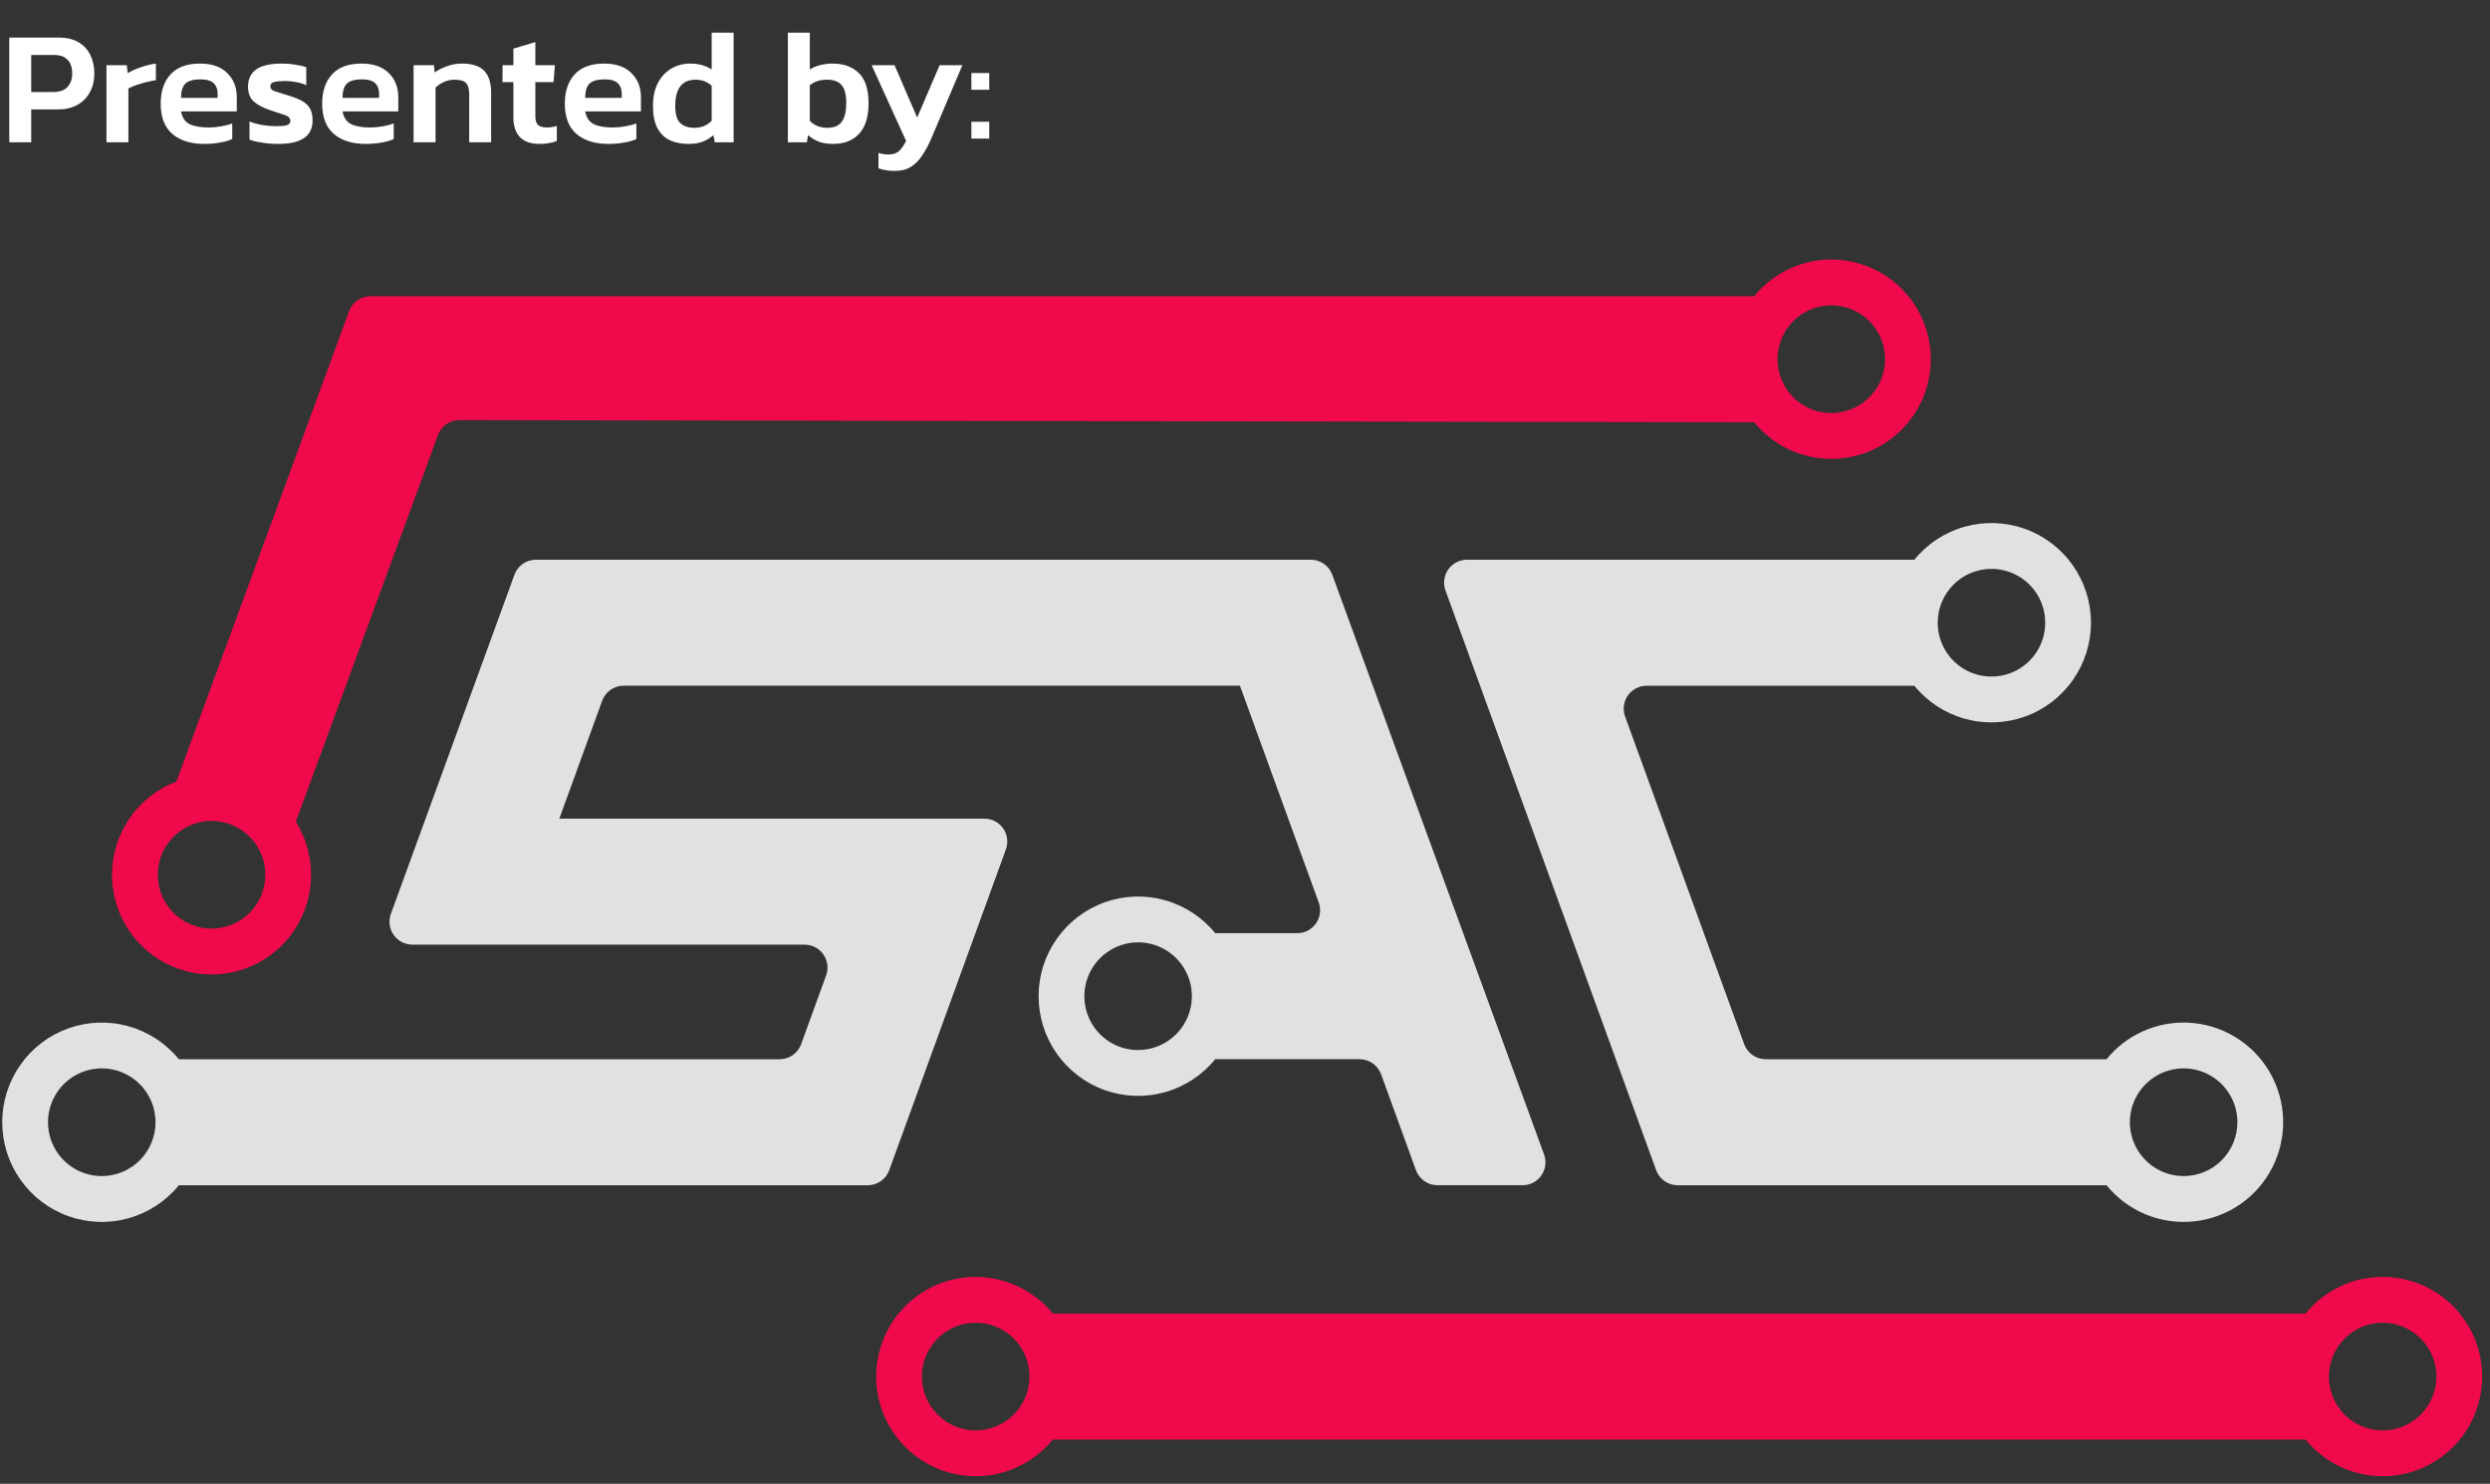 <?xml version="1.0" encoding="UTF-8" standalone="no"?>
<svg
   width="245"
   height="146"
   viewBox="0 0 245 146"
   fill="none"
   version="1.1"
   id="svg19"
   sodipodi:docname="presented-by-sac.svg"
   inkscape:version="1.1.2 (0a00cf5339, 2022-02-04, custom)"
   xmlns:inkscape="http://www.inkscape.org/namespaces/inkscape"
   xmlns:sodipodi="http://sodipodi.sourceforge.net/DTD/sodipodi-0.dtd"
   xmlns="http://www.w3.org/2000/svg"
   xmlns:svg="http://www.w3.org/2000/svg">
  <rect x="0" y="0" width="245" height="146" fill="#333333" stroke="none"/>
  <sodipodi:namedview
     id="namedview21"
     pagecolor="#ffffff"
     bordercolor="#666666"
     borderopacity="1.0"
     inkscape:pageshadow="2"
     inkscape:pageopacity="0.0"
     inkscape:pagecheckerboard="0"
     showgrid="false"
     inkscape:zoom="4.4931507"
     inkscape:cx="122.51982"
     inkscape:cy="73"
     inkscape:window-width="2560"
     inkscape:window-height="1369"
     inkscape:window-x="-8"
     inkscape:window-y="-8"
     inkscape:window-maximized="1"
     inkscape:current-layer="g10" />
  <g
     clip-path="url(#clip0_1207_1054)"
     id="g10">
    <path
       d="M 128.979,55.073 H 52.73 c -0.461,2e-4 -0.912,0.142 -1.29,0.407 -0.378,0.265 -0.666,0.64 -0.824,1.074 L 38.46,89.922 c -0.124,0.34 -0.164,0.705 -0.118,1.064 0.047,0.359 0.179,0.702 0.386,0.999 0.207,0.297 0.482,0.54 0.802,0.708 0.32,0.168 0.676,0.256 1.038,0.258 h 38.601 c 0.362,-10e-5 0.719,0.087 1.04,0.255 0.321,0.167 0.597,0.41 0.805,0.707 0.208,0.297 0.341,0.64 0.388,0.999 0.047,0.359 0.007,0.725 -0.117,1.066 l -2.458,6.764 c -0.158,0.435 -0.446,0.81 -0.824,1.076 -0.379,0.265 -0.83,0.407 -1.292,0.407 H 17.598 c -1.278,-1.568 -3.009,-2.702 -4.955,-3.246 -1.947,-0.544 -4.014,-0.472 -5.918,0.207 -1.904,0.68 -3.551,1.932 -4.716,3.586 -1.165,1.654 -1.79,3.629 -1.79,5.653 0,2.024 0.625,3.999 1.79,5.653 1.165,1.654 2.812,2.907 4.716,3.586 1.904,0.679 3.971,0.752 5.918,0.208 1.947,-0.544 3.678,-1.678 4.955,-3.247 h 67.781 c 0.462,0 0.913,-0.142 1.292,-0.407 0.379,-0.266 0.666,-0.641 0.824,-1.076 L 98.975,83.576 c 0.124,-0.341 0.164,-0.706 0.116,-1.066 -0.047,-0.359 -0.18,-0.702 -0.388,-0.999 C 98.496,81.214 98.219,80.972 97.898,80.805 97.577,80.637 97.221,80.55 96.859,80.55 H 55.035 l 4.212,-11.593 c 0.158,-0.435 0.446,-0.811 0.824,-1.076 0.379,-0.265 0.83,-0.408 1.292,-0.408 h 60.639 l 7.75,21.324 c 0.124,0.341 0.164,0.707 0.116,1.067 -0.048,0.36 -0.181,0.703 -0.39,1 -0.208,0.297 -0.485,0.539 -0.807,0.706 -0.322,0.167 -0.679,0.253 -1.042,0.252 h -8.059 c -1.277,-1.568 -3.008,-2.702 -4.955,-3.246 -1.946,-0.544 -4.013,-0.471 -5.917,0.208 -1.904,0.679 -3.551,1.932 -4.716,3.586 -1.165,1.654 -1.791,3.629 -1.791,5.653 0,2.024 0.626,3.999 1.791,5.653 1.165,1.654 2.812,2.907 4.716,3.586 1.904,0.679 3.971,0.752 5.917,0.208 1.947,-0.544 3.678,-1.678 4.955,-3.247 h 14.207 c 0.462,0 0.913,0.142 1.291,0.408 0.379,0.265 0.667,0.641 0.825,1.076 l 3.426,9.433 c 0.158,0.435 0.446,0.81 0.824,1.076 0.379,0.265 0.83,0.407 1.292,0.407 h 8.378 c 0.362,0 0.719,-0.087 1.041,-0.255 0.321,-0.168 0.597,-0.411 0.804,-0.708 0.208,-0.297 0.341,-0.641 0.387,-1 0.047,-0.36 0.006,-0.726 -0.118,-1.067 L 131.088,56.552 c -0.158,-0.433 -0.446,-0.807 -0.823,-1.071 -0.377,-0.265 -0.826,-0.407 -1.286,-0.408 z M 10.012,115.721 c -1.046,0 -2.069,-0.31 -2.939,-0.892 -0.87,-0.583 -1.548,-1.41 -1.948,-2.378 -0.4,-0.968 -0.505,-2.034 -0.301,-3.061 0.204,-1.028 0.708,-1.972 1.448,-2.713 0.74,-0.741 1.682,-1.246 2.709,-1.45 1.026,-0.205 2.09,-0.1 3.056,0.301 0.967,0.401 1.793,1.08 2.374,1.952 0.581,0.871 0.891,1.895 0.891,2.943 0,1.405 -0.557,2.753 -1.549,3.747 -0.992,0.993 -2.338,1.551 -3.74,1.551 z m 101.971,-12.4 c -1.046,0 -2.069,-0.31 -2.938,-0.893 -0.87,-0.582 -1.548,-1.409 -1.949,-2.377 -0.4,-0.969 -0.505,-2.034 -0.301,-3.062 0.204,-1.028 0.708,-1.972 1.448,-2.713 0.74,-0.741 1.682,-1.246 2.708,-1.45 1.027,-0.204 2.09,-0.1 3.057,0.301 0.966,0.401 1.793,1.08 2.374,1.951 0.581,0.871 0.891,1.896 0.891,2.943 0,1.405 -0.557,2.753 -1.549,3.746 -0.992,0.994 -2.338,1.552 -3.741,1.552 z"
       fill="#e1e1e1"
       id="path2" />
    <path
       d="m 215.319,100.627 c -1.529,-0.074 -3.054,0.213 -4.452,0.838 -1.398,0.624 -2.631,1.569 -3.597,2.758 h -33.541 c -0.461,0 -0.912,-0.143 -1.29,-0.408 -0.378,-0.266 -0.666,-0.641 -0.823,-1.075 L 159.899,70.499 c -0.124,-0.341 -0.164,-0.707 -0.116,-1.067 0.047,-0.36 0.181,-0.703 0.389,-1 0.209,-0.297 0.486,-0.539 0.808,-0.706 0.322,-0.167 0.679,-0.253 1.042,-0.252 h 26.337 c 1.277,1.568 3.008,2.702 4.955,3.246 1.947,0.544 4.014,0.471 5.917,-0.208 1.904,-0.679 3.552,-1.932 4.716,-3.586 1.165,-1.654 1.791,-3.629 1.791,-5.653 0,-2.024 -0.626,-3.999 -1.791,-5.653 -1.164,-1.654 -2.812,-2.907 -4.716,-3.586 -1.903,-0.679 -3.97,-0.752 -5.917,-0.208 -1.947,0.544 -3.678,1.678 -4.955,3.247 h -44.017 c -0.362,-2e-4 -0.719,0.087 -1.04,0.255 -0.321,0.167 -0.597,0.41 -0.804,0.707 -0.208,0.297 -0.341,0.64 -0.388,0.999 -0.048,0.359 -0.008,0.725 0.116,1.066 l 20.728,57.041 c 0.158,0.435 0.445,0.81 0.824,1.076 0.379,0.265 0.829,0.407 1.292,0.407 h 42.2 c 1.032,1.267 2.364,2.256 3.874,2.876 1.511,0.62 3.153,0.851 4.776,0.674 1.622,-0.177 3.175,-0.759 4.517,-1.69 1.342,-0.932 2.429,-2.185 3.164,-3.645 0.735,-1.461 1.093,-3.082 1.043,-4.716 -0.05,-1.634 -0.507,-3.23 -1.33,-4.643 -0.823,-1.412 -1.986,-2.595 -3.382,-3.443 -1.396,-0.847 -2.982,-1.332 -4.613,-1.409 z M 195.947,55.975 c 1.046,0 2.069,0.311 2.939,0.893 0.87,0.582 1.548,1.41 1.948,2.378 0.401,0.968 0.505,2.033 0.301,3.061 -0.204,1.028 -0.708,1.972 -1.448,2.713 -0.739,0.741 -1.682,1.246 -2.708,1.45 -1.026,0.204 -2.09,0.1 -3.056,-0.301 -0.967,-0.401 -1.793,-1.08 -2.374,-1.951 -0.582,-0.871 -0.892,-1.896 -0.892,-2.943 0,-1.405 0.557,-2.753 1.549,-3.747 0.992,-0.994 2.338,-1.552 3.741,-1.552 z m 18.909,59.746 c -1.047,0 -2.069,-0.31 -2.939,-0.893 -0.87,-0.582 -1.548,-1.409 -1.949,-2.377 -0.4,-0.968 -0.505,-2.034 -0.301,-3.062 0.204,-1.027 0.708,-1.971 1.448,-2.712 0.74,-0.741 1.682,-1.246 2.709,-1.45 1.026,-0.205 2.089,-0.1 3.056,0.301 0.967,0.401 1.793,1.08 2.374,1.952 0.581,0.871 0.892,1.895 0.892,2.943 0,1.405 -0.558,2.753 -1.55,3.747 -0.992,0.993 -2.337,1.551 -3.74,1.551 z"
       fill="#e1e1e1"
       id="path4" />
    <path
       d="m 180.653,25.549 c -1.529,-0.074 -3.054,0.213 -4.452,0.838 -1.398,0.625 -2.63,1.569 -3.597,2.758 H 36.461 c -0.461,-2e-4 -0.911,0.141 -1.289,0.406 -0.378,0.264 -0.666,0.638 -0.825,1.071 L 17.359,76.898 c -1.891,0.714 -3.515,1.996 -4.649,3.671 -1.135,1.675 -1.724,3.66 -1.688,5.684 0.036,2.024 0.697,3.987 1.891,5.62 1.194,1.633 2.863,2.856 4.778,3.501 1.915,0.645 3.983,0.682 5.92,0.104 1.937,-0.578 3.647,-1.742 4.898,-3.332 1.25,-1.59 1.979,-3.529 2.086,-5.55 0.107,-2.021 -0.413,-4.026 -1.488,-5.74 L 43.093,42.813 c 0.159,-0.434 0.447,-0.808 0.826,-1.072 0.378,-0.264 0.829,-0.405 1.29,-0.405 l 127.39,0.21 c 1.032,1.267 2.364,2.255 3.875,2.875 1.51,0.62 3.151,0.852 4.774,0.674 1.623,-0.177 3.176,-0.758 4.517,-1.69 1.342,-0.931 2.429,-2.184 3.165,-3.644 0.735,-1.46 1.094,-3.08 1.044,-4.715 -0.05,-1.634 -0.507,-3.23 -1.329,-4.642 -0.823,-1.412 -1.984,-2.596 -3.38,-3.444 -1.396,-0.848 -2.981,-1.333 -4.612,-1.411 z M 20.817,91.372 c -1.046,0 -2.069,-0.311 -2.939,-0.893 -0.87,-0.582 -1.548,-1.41 -1.948,-2.378 -0.4,-0.968 -0.505,-2.034 -0.301,-3.061 0.204,-1.028 0.708,-1.972 1.448,-2.713 0.74,-0.741 1.682,-1.246 2.708,-1.45 1.026,-0.204 2.09,-0.1 3.056,0.301 0.967,0.401 1.793,1.08 2.374,1.951 0.581,0.871 0.891,1.896 0.891,2.944 0,1.405 -0.557,2.753 -1.549,3.746 -0.992,0.994 -2.338,1.552 -3.74,1.552 z M 180.19,40.644 c -1.046,0 -2.069,-0.311 -2.939,-0.893 -0.87,-0.582 -1.548,-1.41 -1.948,-2.378 -0.401,-0.968 -0.506,-2.034 -0.302,-3.061 0.205,-1.028 0.708,-1.972 1.448,-2.713 0.74,-0.741 1.683,-1.246 2.709,-1.45 1.026,-0.204 2.09,-0.1 3.056,0.301 0.967,0.401 1.793,1.08 2.374,1.951 0.581,0.871 0.892,1.896 0.892,2.943 0,1.405 -0.558,2.753 -1.55,3.747 -0.992,0.994 -2.337,1.552 -3.74,1.552 z"
       fill="#d61cda"
       id="path6"
       style="fill:#f00a4b;fill-opacity:1" />
    <path
       d="m 234.44,125.642 c -1.453,-10e-4 -2.888,0.322 -4.2,0.946 -1.312,0.624 -2.469,1.533 -3.386,2.661 H 103.587 c -1.278,-1.568 -3.008,-2.702 -4.955,-3.247 -1.947,-0.544 -4.014,-0.471 -5.918,0.208 -1.904,0.679 -3.551,1.932 -4.716,3.586 -1.165,1.654 -1.79,3.629 -1.79,5.653 0,2.024 0.625,3.999 1.79,5.653 1.165,1.654 2.812,2.907 4.716,3.586 1.904,0.679 3.971,0.752 5.918,0.208 1.947,-0.544 3.677,-1.678 4.955,-3.247 h 123.267 c 1.044,1.282 2.396,2.279 3.928,2.897 1.533,0.618 3.197,0.838 4.837,0.639 1.64,-0.199 3.203,-0.81 4.544,-1.777 1.341,-0.967 2.415,-2.259 3.124,-3.754 0.708,-1.495 1.027,-3.145 0.928,-4.797 -0.1,-1.651 -0.615,-3.251 -1.498,-4.65 -0.883,-1.398 -2.105,-2.55 -3.553,-3.349 -1.447,-0.798 -3.072,-1.217 -4.724,-1.216 z M 96.001,140.747 c -1.046,0 -2.069,-0.31 -2.939,-0.893 -0.87,-0.582 -1.548,-1.409 -1.948,-2.377 -0.4,-0.969 -0.505,-2.034 -0.301,-3.062 0.204,-1.027 0.708,-1.971 1.448,-2.712 0.74,-0.741 1.682,-1.246 2.708,-1.45 1.026,-0.205 2.09,-0.1 3.056,0.301 0.967,0.401 1.793,1.08 2.374,1.951 0.581,0.872 0.891,1.896 0.891,2.944 0,1.405 -0.557,2.753 -1.549,3.746 -0.992,0.994 -2.338,1.552 -3.74,1.552 z m 138.439,0 c -1.047,0 -2.069,-0.31 -2.939,-0.893 -0.87,-0.582 -1.548,-1.409 -1.949,-2.377 -0.4,-0.969 -0.505,-2.034 -0.301,-3.062 0.204,-1.027 0.708,-1.971 1.448,-2.712 0.74,-0.741 1.682,-1.246 2.709,-1.45 1.026,-0.205 2.089,-0.1 3.056,0.301 0.967,0.401 1.793,1.08 2.374,1.951 0.581,0.872 0.892,1.896 0.892,2.944 0,1.405 -0.558,2.753 -1.55,3.746 -0.992,0.994 -2.337,1.552 -3.74,1.552 z"
       fill="#d61cda"
       id="path8"
       style="fill:#f00a4b;fill-opacity:1" />
  </g>
  <path
     d="M0.912 14V3.696H5.744C6.555 3.696 7.216 3.851 7.728 4.16C8.251 4.469 8.64 4.891 8.896 5.424C9.152 5.957 9.28 6.565 9.28 7.248C9.28 7.941 9.131 8.555 8.832 9.088C8.544 9.621 8.128 10.037 7.584 10.336C7.051 10.624 6.416 10.768 5.68 10.768H3.072V14H0.912ZM3.072 9.056H5.232C5.851 9.056 6.315 8.896 6.624 8.576C6.944 8.245 7.104 7.803 7.104 7.248C7.104 6.651 6.955 6.197 6.656 5.888C6.357 5.568 5.909 5.408 5.312 5.408H3.072V9.056ZM10.475 14V6.416H12.475L12.57 7.2C12.912 6.987 13.333 6.795 13.835 6.624C14.347 6.443 14.848 6.32 15.338 6.256V7.888C15.05 7.931 14.736 7.995 14.395 8.08C14.053 8.165 13.728 8.261 13.418 8.368C13.109 8.475 12.848 8.587 12.634 8.704V14H10.475ZM20.083 14.16C18.771 14.16 17.731 13.835 16.963 13.184C16.195 12.523 15.811 11.525 15.811 10.192C15.811 8.987 16.131 8.032 16.771 7.328C17.421 6.613 18.387 6.256 19.667 6.256C20.84 6.256 21.736 6.565 22.355 7.184C22.984 7.792 23.299 8.592 23.299 9.584V10.96H17.811C17.928 11.568 18.205 11.984 18.643 12.208C19.091 12.432 19.72 12.544 20.531 12.544C20.936 12.544 21.347 12.507 21.763 12.432C22.189 12.357 22.552 12.261 22.851 12.144V13.68C22.499 13.84 22.088 13.957 21.619 14.032C21.149 14.117 20.637 14.16 20.083 14.16ZM17.811 9.632H21.411V9.216C21.411 8.779 21.283 8.437 21.027 8.192C20.771 7.936 20.339 7.808 19.731 7.808C19.016 7.808 18.515 7.952 18.227 8.24C17.949 8.528 17.811 8.992 17.811 9.632ZM27.396 14.16C26.831 14.16 26.293 14.117 25.78 14.032C25.268 13.957 24.858 13.861 24.549 13.744V11.952C24.922 12.101 25.343 12.219 25.812 12.304C26.282 12.379 26.714 12.416 27.108 12.416C27.642 12.416 28.015 12.384 28.229 12.32C28.453 12.256 28.564 12.112 28.564 11.888C28.564 11.632 28.394 11.445 28.052 11.328C27.722 11.211 27.226 11.045 26.564 10.832C25.871 10.597 25.338 10.315 24.965 9.984C24.591 9.653 24.404 9.163 24.404 8.512C24.404 7.787 24.666 7.232 25.189 6.848C25.722 6.453 26.575 6.256 27.748 6.256C28.218 6.256 28.66 6.293 29.076 6.368C29.492 6.432 29.845 6.512 30.133 6.608V8.384C29.845 8.245 29.514 8.144 29.14 8.08C28.767 8.005 28.421 7.968 28.101 7.968C27.642 7.968 27.274 8 26.997 8.064C26.73 8.128 26.596 8.267 26.596 8.48C26.596 8.715 26.741 8.88 27.029 8.976C27.327 9.072 27.786 9.216 28.404 9.408C29.012 9.589 29.487 9.787 29.828 10C30.17 10.213 30.41 10.469 30.549 10.768C30.687 11.056 30.756 11.419 30.756 11.856C30.756 13.392 29.637 14.16 27.396 14.16ZM35.973 14.16C34.661 14.16 33.621 13.835 32.853 13.184C32.085 12.523 31.701 11.525 31.701 10.192C31.701 8.987 32.021 8.032 32.661 7.328C33.312 6.613 34.277 6.256 35.557 6.256C36.731 6.256 37.627 6.565 38.245 7.184C38.875 7.792 39.189 8.592 39.189 9.584V10.96H33.701C33.819 11.568 34.096 11.984 34.533 12.208C34.981 12.432 35.611 12.544 36.421 12.544C36.827 12.544 37.237 12.507 37.653 12.432C38.08 12.357 38.443 12.261 38.741 12.144V13.68C38.389 13.84 37.979 13.957 37.509 14.032C37.04 14.117 36.528 14.16 35.973 14.16ZM33.701 9.632H37.301V9.216C37.301 8.779 37.173 8.437 36.917 8.192C36.661 7.936 36.229 7.808 35.621 7.808C34.907 7.808 34.405 7.952 34.117 8.24C33.84 8.528 33.701 8.992 33.701 9.632ZM40.693 14V6.416H42.693L42.773 7.136C43.083 6.901 43.472 6.699 43.941 6.528C44.421 6.347 44.923 6.256 45.445 6.256C46.448 6.256 47.179 6.491 47.637 6.96C48.096 7.429 48.325 8.155 48.325 9.136V14H46.165V9.248C46.165 8.736 46.059 8.373 45.845 8.16C45.643 7.947 45.259 7.84 44.693 7.84C44.363 7.84 44.027 7.915 43.685 8.064C43.355 8.213 43.077 8.4 42.853 8.624V14H40.693ZM53.092 14.16C52.217 14.16 51.566 13.931 51.14 13.472C50.724 13.013 50.516 12.389 50.516 11.6V8.08H49.444V6.416H50.516V4.784L52.676 4.144V6.416H54.596L54.468 8.08H52.676V11.456C52.676 11.872 52.772 12.16 52.964 12.32C53.156 12.469 53.455 12.544 53.86 12.544C54.158 12.544 54.468 12.491 54.788 12.384V13.872C54.553 13.968 54.297 14.037 54.02 14.08C53.742 14.133 53.433 14.16 53.092 14.16ZM59.848 14.16C58.536 14.16 57.496 13.835 56.728 13.184C55.96 12.523 55.576 11.525 55.576 10.192C55.576 8.987 55.896 8.032 56.536 7.328C57.187 6.613 58.152 6.256 59.432 6.256C60.606 6.256 61.502 6.565 62.12 7.184C62.75 7.792 63.064 8.592 63.064 9.584V10.96H57.576C57.694 11.568 57.971 11.984 58.408 12.208C58.856 12.432 59.486 12.544 60.296 12.544C60.702 12.544 61.112 12.507 61.528 12.432C61.955 12.357 62.318 12.261 62.616 12.144V13.68C62.264 13.84 61.854 13.957 61.384 14.032C60.915 14.117 60.403 14.16 59.848 14.16ZM57.576 9.632H61.176V9.216C61.176 8.779 61.048 8.437 60.792 8.192C60.536 7.936 60.104 7.808 59.496 7.808C58.782 7.808 58.28 7.952 57.992 8.24C57.715 8.528 57.576 8.992 57.576 9.632ZM67.736 14.16C67.064 14.16 66.462 14.043 65.928 13.808C65.406 13.563 64.995 13.168 64.696 12.624C64.398 12.069 64.248 11.339 64.248 10.432C64.248 9.525 64.414 8.763 64.744 8.144C65.075 7.525 65.518 7.056 66.072 6.736C66.627 6.416 67.235 6.256 67.896 6.256C68.728 6.256 69.438 6.448 70.024 6.832V3.216H72.184V14H70.328L70.2 13.296C69.87 13.584 69.507 13.803 69.112 13.952C68.728 14.091 68.27 14.16 67.736 14.16ZM68.328 12.576C69 12.576 69.566 12.347 70.024 11.888V8.432C69.576 8.037 69.054 7.84 68.456 7.84C67.112 7.84 66.44 8.704 66.44 10.432C66.44 11.243 66.606 11.803 66.936 12.112C67.267 12.421 67.731 12.576 68.328 12.576ZM81.985 14.16C81.452 14.16 80.988 14.091 80.593 13.952C80.199 13.803 79.836 13.584 79.505 13.296L79.393 14H77.521V3.216H79.681V6.832C79.991 6.64 80.337 6.496 80.721 6.4C81.105 6.304 81.505 6.256 81.921 6.256C83.009 6.256 83.868 6.565 84.497 7.184C85.137 7.792 85.457 8.779 85.457 10.144C85.457 11.509 85.143 12.523 84.513 13.184C83.895 13.835 83.052 14.16 81.985 14.16ZM81.377 12.576C82.071 12.576 82.556 12.373 82.833 11.968C83.121 11.563 83.265 10.955 83.265 10.144C83.265 9.301 83.111 8.709 82.801 8.368C82.503 8.016 82.023 7.84 81.361 7.84C81.031 7.84 80.716 7.888 80.417 7.984C80.129 8.08 79.884 8.219 79.681 8.4V11.888C79.895 12.112 80.145 12.283 80.433 12.4C80.732 12.517 81.047 12.576 81.377 12.576ZM88.068 16.816C87.737 16.816 87.444 16.795 87.188 16.752C86.932 16.72 86.681 16.656 86.436 16.56V15.04C86.617 15.104 86.782 15.147 86.932 15.168C87.092 15.189 87.252 15.2 87.412 15.2C87.849 15.2 88.185 15.099 88.42 14.896C88.665 14.693 88.91 14.352 89.156 13.872L85.764 6.416H88.02L90.244 11.568L92.452 6.416H94.692L91.7 13.472C91.422 14.133 91.118 14.715 90.788 15.216C90.468 15.728 90.089 16.123 89.652 16.4C89.215 16.677 88.686 16.816 88.068 16.816ZM95.576 8.832V7.184H97.336V8.832H95.576ZM95.576 13.632V11.984H97.336V13.632H95.576Z"
     fill="white"
     id="path12" />
  <defs
     id="defs17">
    <clipPath
       id="clip0_1207_1054">
      <rect
         width="244.012"
         height="119.718"
         fill="white"
         transform="translate(0.22 25.538)"
         id="rect14" />
    </clipPath>
  </defs>
</svg>
